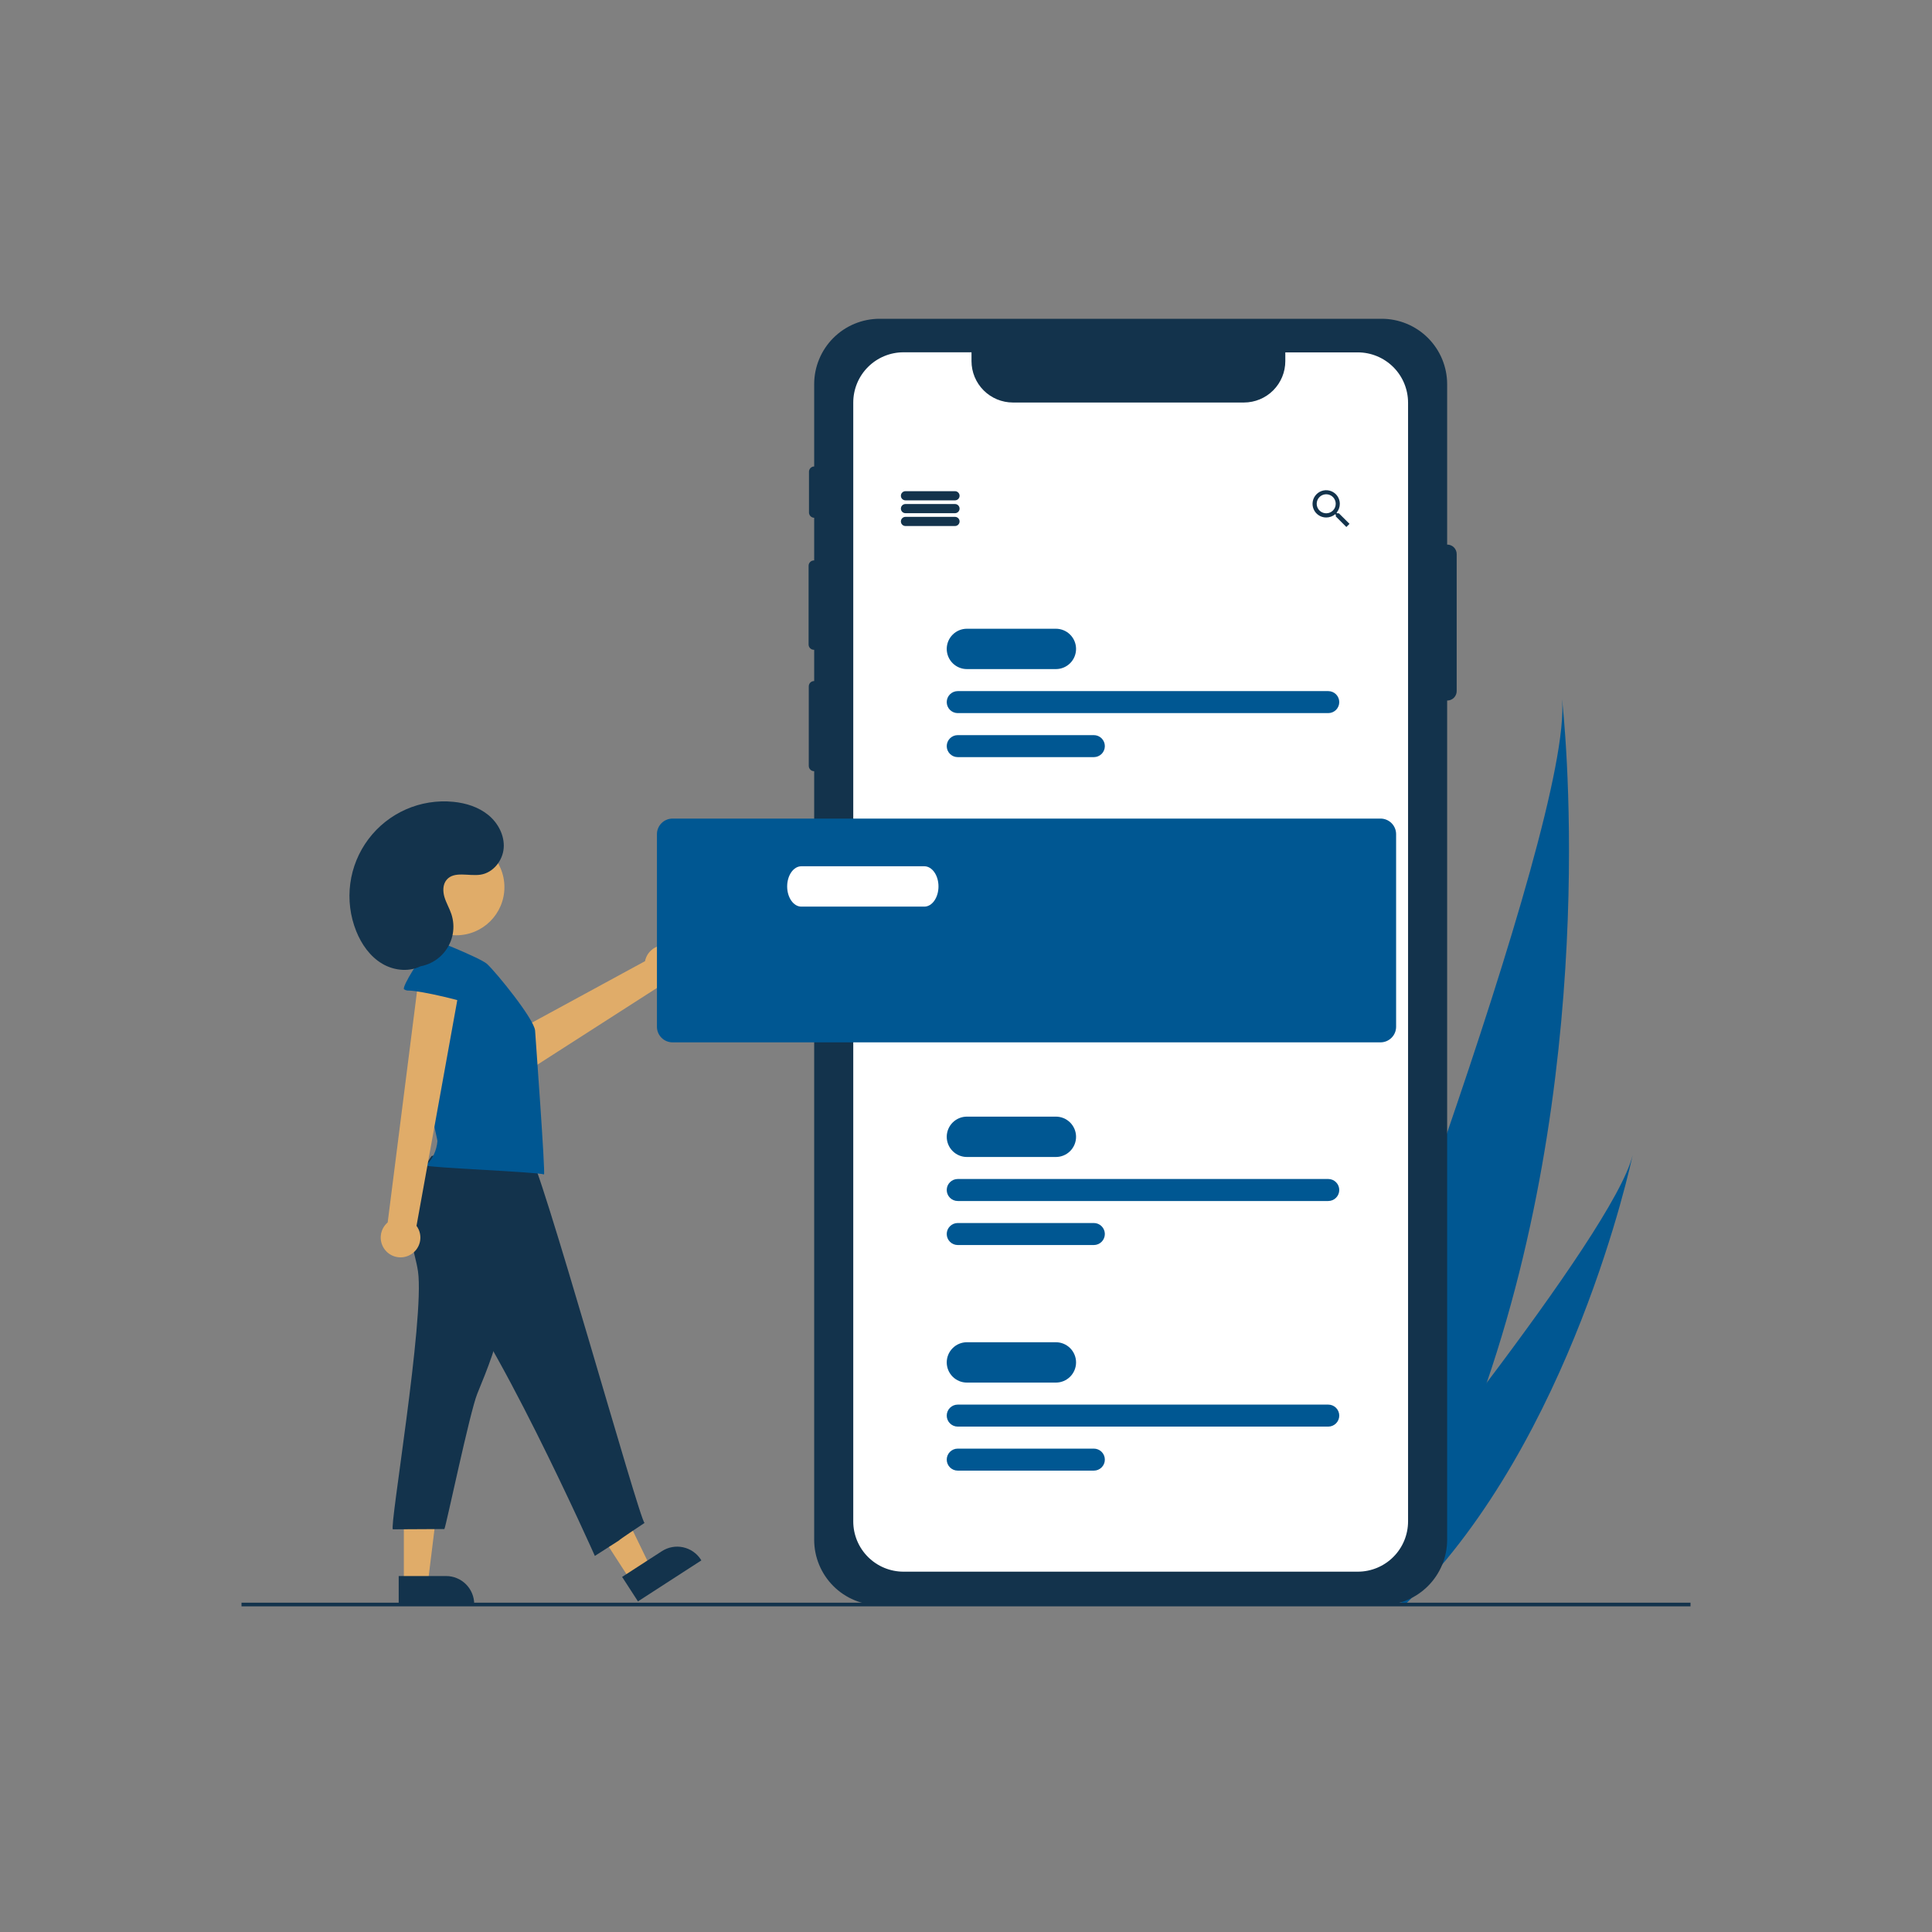 <svg width="200" height="200" viewBox="0 0 200 200" fill="none" xmlns="http://www.w3.org/2000/svg">
<rect x="0" y="0" width="200" height="200" fill="#808080" stroke="none"/>
<g clip-path="url(#clip0_114_280)">
<path d="M153.91 143.133C151.379 150.546 148.124 157.943 143.954 164.983C143.861 165.142 143.768 165.297 143.673 165.455L133.35 162.189C133.41 162.04 133.475 161.873 133.544 161.69C137.708 150.922 162.829 85.316 161.702 72.381C161.823 73.44 165.753 108.48 153.91 143.133Z" fill="#005792"/>
<path d="M145.945 165.613C145.805 165.757 145.661 165.899 145.516 166.038L137.772 163.588C137.877 163.462 137.999 163.312 138.139 163.144C140.432 160.343 147.251 151.957 153.909 143.133C161.065 133.651 168.037 123.665 169.014 119.561C168.817 120.494 162.707 148.899 145.945 165.613Z" fill="#005792"/>
<path d="M149.816 56.376C149.814 56.376 149.811 56.377 149.808 56.377V39.777C149.808 37.979 149.094 36.256 147.823 34.985C146.552 33.714 144.829 33 143.031 33H91.059C89.262 33 87.538 33.714 86.267 34.985C84.997 36.256 84.283 37.979 84.283 39.777V48.287C84.139 48.29 84.002 48.349 83.902 48.452C83.802 48.554 83.745 48.692 83.745 48.835V53.051C83.745 53.194 83.802 53.332 83.902 53.434C84.002 53.537 84.139 53.596 84.283 53.599V58.015H84.255C84.183 58.015 84.111 58.029 84.045 58.057C83.978 58.084 83.917 58.125 83.866 58.176C83.815 58.227 83.775 58.287 83.747 58.354C83.72 58.421 83.705 58.492 83.705 58.565V66.716C83.705 66.788 83.72 66.859 83.747 66.926C83.775 66.993 83.815 67.053 83.866 67.104C83.917 67.155 83.978 67.196 84.045 67.224C84.111 67.251 84.183 67.265 84.255 67.265H84.283V70.503H84.274C84.202 70.503 84.13 70.517 84.064 70.545C83.997 70.572 83.936 70.613 83.885 70.664C83.834 70.715 83.794 70.775 83.766 70.842C83.739 70.909 83.724 70.98 83.724 71.052V79.283C83.724 79.356 83.739 79.427 83.766 79.494C83.794 79.56 83.834 79.621 83.885 79.672C83.936 79.723 83.997 79.764 84.064 79.791C84.13 79.819 84.202 79.833 84.274 79.833H84.283V159.395C84.283 161.192 84.997 162.916 86.267 164.187C87.538 165.458 89.262 166.172 91.059 166.172H143.031C144.829 166.172 146.552 165.458 147.823 164.187C149.094 162.916 149.808 161.192 149.808 159.395V72.518C149.811 72.518 149.814 72.519 149.816 72.519C149.945 72.519 150.072 72.494 150.191 72.445C150.31 72.395 150.418 72.323 150.509 72.233C150.599 72.142 150.672 72.034 150.721 71.915C150.77 71.796 150.795 71.669 150.795 71.54V57.355C150.795 57.095 150.692 56.846 150.509 56.663C150.325 56.479 150.076 56.376 149.816 56.376Z" fill="#13334C"/>
<path d="M145.762 41.673V157.496C145.761 158.876 145.213 160.199 144.237 161.175C143.261 162.151 141.937 162.699 140.557 162.699H93.533C92.153 162.699 90.83 162.151 89.854 161.175C88.878 160.199 88.329 158.876 88.329 157.496V41.673C88.329 40.293 88.877 38.969 89.853 37.993C90.829 37.017 92.153 36.469 93.533 36.469H100.57V37.382C100.57 38.519 101.022 39.608 101.826 40.412C102.629 41.216 103.719 41.667 104.855 41.668H128.779C129.914 41.665 131.002 41.213 131.804 40.409C132.605 39.606 133.055 38.517 133.055 37.382V36.478H140.557C141.936 36.478 143.258 37.026 144.234 37.999C145.21 38.974 145.759 40.295 145.762 41.673V41.673Z" fill="white"/>
<path d="M69.508 97.99C69.23 97.882 68.932 97.837 68.635 97.857C68.337 97.877 68.047 97.962 67.786 98.106C67.525 98.251 67.299 98.45 67.123 98.691C66.948 98.932 66.827 99.209 66.77 99.501L50.013 108.613L52.959 111.929L68.521 101.942C69.019 102.005 69.523 101.884 69.938 101.6C70.352 101.317 70.648 100.892 70.77 100.405C70.892 99.917 70.83 99.403 70.598 98.958C70.365 98.513 69.978 98.168 69.508 97.99H69.508Z" fill="#E0AC69"/>
<path d="M65.235 163.548L67.323 162.197L63.107 153.5L60.025 155.494L65.235 163.548Z" fill="#E0AC69"/>
<path d="M72.604 161.531L66.041 165.776L64.401 163.241L68.523 160.574C69.171 160.156 69.958 160.011 70.711 160.173C71.465 160.335 72.124 160.789 72.543 161.436L72.604 161.531L72.604 161.531Z" fill="#13334C"/>
<path d="M41.806 163.862H44.293L45.476 154.27H41.806V163.862Z" fill="#E0AC69"/>
<path d="M49.089 166.171H41.273V163.151H46.182C46.564 163.151 46.942 163.226 47.294 163.373C47.647 163.519 47.967 163.733 48.237 164.003C48.507 164.273 48.721 164.593 48.867 164.946C49.014 165.298 49.089 165.676 49.089 166.058V166.171V166.171Z" fill="#13334C"/>
<path d="M98.861 51.796H93.734C93.608 51.796 93.487 51.746 93.398 51.657C93.309 51.568 93.26 51.447 93.26 51.321C93.26 51.195 93.309 51.075 93.398 50.986C93.487 50.897 93.608 50.847 93.734 50.847H98.861C98.987 50.847 99.107 50.897 99.196 50.986C99.285 51.075 99.335 51.195 99.335 51.321C99.335 51.447 99.285 51.568 99.196 51.657C99.107 51.746 98.987 51.796 98.861 51.796V51.796Z" fill="#13334C"/>
<path d="M98.861 53.125H93.734C93.608 53.125 93.487 53.075 93.398 52.986C93.309 52.897 93.26 52.776 93.26 52.65C93.26 52.525 93.309 52.404 93.398 52.315C93.487 52.226 93.608 52.176 93.734 52.176H98.861C98.987 52.176 99.107 52.226 99.196 52.315C99.285 52.404 99.335 52.525 99.335 52.65C99.335 52.776 99.285 52.897 99.196 52.986C99.107 53.075 98.987 53.125 98.861 53.125V53.125Z" fill="#13334C"/>
<path d="M98.861 54.454H93.734C93.608 54.454 93.487 54.404 93.398 54.315C93.309 54.226 93.26 54.105 93.26 53.98C93.26 53.854 93.309 53.733 93.398 53.644C93.487 53.555 93.608 53.505 93.734 53.505H98.861C98.987 53.505 99.107 53.555 99.196 53.644C99.285 53.733 99.335 53.854 99.335 53.98C99.335 54.105 99.285 54.226 99.196 54.315C99.107 54.404 98.987 54.454 98.861 54.454V54.454Z" fill="#13334C"/>
<path d="M138.6 53.135H138.427L138.36 53.08C138.579 52.819 138.698 52.491 138.698 52.151C138.697 51.872 138.613 51.599 138.456 51.367C138.3 51.136 138.078 50.956 137.819 50.851C137.561 50.745 137.276 50.719 137.003 50.775C136.729 50.831 136.478 50.967 136.282 51.165C136.085 51.364 135.952 51.616 135.899 51.891C135.846 52.165 135.875 52.449 135.984 52.706C136.092 52.964 136.274 53.184 136.507 53.337C136.74 53.491 137.014 53.573 137.293 53.571C137.632 53.569 137.959 53.45 138.22 53.233L138.284 53.288V53.463L139.374 54.555L139.701 54.228L138.6 53.135ZM137.293 53.135C137.099 53.135 136.908 53.078 136.746 52.971C136.584 52.864 136.457 52.71 136.382 52.531C136.307 52.352 136.287 52.154 136.324 51.963C136.361 51.772 136.454 51.596 136.591 51.458C136.728 51.32 136.903 51.226 137.094 51.187C137.285 51.148 137.482 51.167 137.662 51.241C137.842 51.315 137.997 51.44 138.105 51.602C138.214 51.763 138.272 51.953 138.273 52.147L138.273 52.151C138.274 52.279 138.249 52.407 138.201 52.526C138.152 52.645 138.081 52.753 137.991 52.844C137.9 52.935 137.793 53.008 137.675 53.058C137.556 53.108 137.429 53.134 137.301 53.135C137.298 53.135 137.296 53.135 137.293 53.135H137.293Z" fill="#13334C"/>
<path d="M109.305 69.264H100.095C99.541 69.264 99.01 69.044 98.618 68.653C98.226 68.261 98.006 67.73 98.006 67.176C98.006 66.622 98.226 66.091 98.618 65.699C99.01 65.307 99.541 65.087 100.095 65.087H109.305C109.859 65.087 110.39 65.307 110.782 65.699C111.173 66.091 111.393 66.622 111.393 67.176C111.393 67.73 111.173 68.261 110.782 68.653C110.39 69.044 109.859 69.264 109.305 69.264V69.264Z" fill="#005792"/>
<path d="M137.5 73.821H99.146C98.843 73.821 98.554 73.701 98.34 73.488C98.126 73.274 98.006 72.984 98.006 72.682C98.006 72.38 98.126 72.09 98.34 71.876C98.554 71.663 98.843 71.543 99.146 71.543H137.5C137.802 71.543 138.092 71.663 138.306 71.876C138.519 72.09 138.639 72.38 138.639 72.682C138.639 72.984 138.519 73.274 138.306 73.488C138.092 73.701 137.802 73.821 137.5 73.821Z" fill="#005792"/>
<path d="M113.234 78.378H99.146C98.843 78.378 98.554 78.258 98.34 78.045C98.126 77.831 98.006 77.541 98.006 77.239C98.006 76.937 98.126 76.647 98.34 76.433C98.554 76.22 98.843 76.1 99.146 76.1H113.234C113.536 76.1 113.826 76.22 114.04 76.433C114.253 76.647 114.373 76.937 114.373 77.239C114.373 77.541 114.253 77.831 114.04 78.045C113.826 78.258 113.536 78.378 113.234 78.378Z" fill="#005792"/>
<path d="M109.305 119.771H100.095C99.541 119.771 99.01 119.551 98.618 119.159C98.226 118.767 98.006 118.236 98.006 117.682C98.006 117.128 98.226 116.597 98.618 116.205C99.01 115.813 99.541 115.593 100.095 115.593H109.305C109.859 115.593 110.39 115.813 110.782 116.205C111.173 116.597 111.393 117.128 111.393 117.682C111.393 118.236 111.173 118.767 110.782 119.159C110.39 119.551 109.859 119.771 109.305 119.771V119.771Z" fill="#005792"/>
<path d="M137.5 124.328H99.146C98.843 124.328 98.554 124.208 98.34 123.994C98.126 123.78 98.006 123.491 98.006 123.188C98.006 122.886 98.126 122.596 98.34 122.383C98.554 122.169 98.843 122.049 99.146 122.049H137.5C137.802 122.049 138.092 122.169 138.306 122.383C138.519 122.596 138.639 122.886 138.639 123.188C138.639 123.491 138.519 123.78 138.306 123.994C138.092 124.208 137.802 124.328 137.5 124.328V124.328Z" fill="#005792"/>
<path d="M113.234 128.885H99.146C98.843 128.885 98.554 128.765 98.34 128.551C98.126 128.337 98.006 128.047 98.006 127.745C98.006 127.443 98.126 127.153 98.34 126.94C98.554 126.726 98.843 126.606 99.146 126.606H113.234C113.536 126.606 113.826 126.726 114.04 126.94C114.253 127.153 114.373 127.443 114.373 127.745C114.373 128.047 114.253 128.337 114.04 128.551C113.826 128.765 113.536 128.885 113.234 128.885V128.885Z" fill="#005792"/>
<path d="M109.305 143.125H100.095C99.541 143.125 99.01 142.905 98.618 142.513C98.226 142.122 98.006 141.59 98.006 141.036C98.006 140.483 98.226 139.951 98.618 139.56C99.01 139.168 99.541 138.948 100.095 138.948H109.305C109.859 138.948 110.39 139.168 110.782 139.56C111.173 139.951 111.393 140.483 111.393 141.036C111.393 141.59 111.173 142.122 110.782 142.513C110.39 142.905 109.859 143.125 109.305 143.125V143.125Z" fill="#005792"/>
<path d="M137.5 147.682H99.146C98.843 147.682 98.554 147.562 98.34 147.348C98.126 147.135 98.006 146.845 98.006 146.543C98.006 146.241 98.126 145.951 98.34 145.737C98.554 145.524 98.843 145.404 99.146 145.404H137.5C137.802 145.404 138.092 145.524 138.306 145.737C138.519 145.951 138.639 146.241 138.639 146.543C138.639 146.845 138.519 147.135 138.306 147.348C138.092 147.562 137.802 147.682 137.5 147.682V147.682Z" fill="#005792"/>
<path d="M113.234 152.239H99.146C98.843 152.239 98.554 152.119 98.34 151.905C98.126 151.692 98.006 151.402 98.006 151.1C98.006 150.798 98.126 150.508 98.34 150.294C98.554 150.081 98.843 149.961 99.146 149.961H113.234C113.536 149.961 113.826 150.081 114.04 150.294C114.253 150.508 114.373 150.798 114.373 151.1C114.373 151.402 114.253 151.692 114.04 151.905C113.826 152.119 113.536 152.239 113.234 152.239V152.239Z" fill="#005792"/>
<path d="M142.911 107.904H69.62C69.192 107.903 68.782 107.733 68.48 107.43C68.177 107.128 68.007 106.718 68.006 106.29V86.353C68.007 85.925 68.177 85.515 68.48 85.212C68.782 84.91 69.192 84.74 69.62 84.739H142.911C143.339 84.74 143.75 84.91 144.052 85.212C144.355 85.515 144.525 85.925 144.525 86.353V106.29C144.525 106.718 144.355 107.128 144.052 107.43C143.749 107.733 143.339 107.903 142.911 107.904V107.904Z" fill="#005792"/>
<path d="M43.272 131.623C43.972 136.538 40.262 158.317 40.674 158.315L46.002 158.286C46.192 157.922 48.638 146.171 49.405 144.285C50.476 141.669 51.556 139.02 51.977 136.225C52.374 133.601 52.179 130.928 51.921 128.286C51.933 128.208 51.926 128.128 51.901 128.052C51.875 127.977 51.833 127.908 51.776 127.853C51.719 127.797 51.65 127.756 51.574 127.732C51.498 127.709 51.418 127.703 51.34 127.717L44.191 127.349C42.717 127.273 42.368 126.95 42.592 128.397C42.748 129.477 43.116 130.529 43.272 131.623Z" fill="#13334C"/>
<path d="M44.677 119.67C43.224 121.759 41.702 124.162 42.184 126.663C42.55 128.562 43.997 130.033 45.362 131.41C50.819 136.89 61.579 161.068 61.579 161.068C66.772 157.745 61.456 161.163 66.725 157.65C66.258 157.614 55.646 119.467 54.767 119.416C51.21 119.18 48.142 118.833 44.677 119.67Z" fill="#13334C"/>
<path d="M50.422 99.79C49.684 99.132 44.5 97.103 44.5 97.103C44.404 97.091 44.307 97.094 44.213 97.112C43.918 97.186 43.783 97.553 43.846 97.85C43.91 98.146 43.392 103.019 43.259 105.235C43.026 109.102 45.303 117.862 45.283 118.13C45.205 119.085 44.787 119.981 44.104 120.653C44.282 120.874 55.547 121.315 56.313 121.576C56.468 121.38 55.441 107.485 55.394 106.7C55.315 105.508 51.396 100.693 50.422 99.79Z" fill="#005792"/>
<path d="M42.387 129.94C42.654 129.807 42.889 129.617 43.075 129.384C43.26 129.151 43.392 128.88 43.462 128.59C43.532 128.3 43.537 127.998 43.477 127.706C43.417 127.414 43.294 127.138 43.117 126.899L47.87 100.593L43.434 100.535L40.133 126.547C39.751 126.872 39.501 127.327 39.431 127.824C39.361 128.321 39.476 128.826 39.754 129.245C40.031 129.663 40.453 129.965 40.938 130.093C41.424 130.221 41.939 130.167 42.387 129.94H42.387Z" fill="#E0AC69"/>
<path d="M42.349 102.545C42.164 102.559 41.98 102.511 41.825 102.409C41.561 102.183 43.714 98.725 44.139 98.674C45.524 98.514 46.948 98.461 48.29 98.835C49.633 99.209 50.895 100.06 51.495 101.319C51.746 101.843 49.929 104.48 49.103 104.093C48.114 103.63 43.652 102.578 42.349 102.545Z" fill="#005792"/>
<path d="M47.235 96.82C49.986 96.82 52.217 94.59 52.217 91.838C52.217 89.087 49.986 86.856 47.235 86.856C44.483 86.856 42.252 89.087 42.252 91.838C42.252 94.59 44.483 96.82 47.235 96.82Z" fill="#E0AC69"/>
<path d="M42.341 100.075C43.033 100.148 43.733 100.045 44.375 99.778C45.018 99.51 45.583 99.085 46.019 98.543C46.455 98 46.748 97.357 46.871 96.672C46.995 95.987 46.944 95.282 46.724 94.621C46.526 94.025 46.195 93.479 46.013 92.877C45.832 92.276 45.827 91.565 46.229 91.083C47.017 90.139 48.536 90.733 49.751 90.545C51.045 90.346 52.038 89.104 52.142 87.798C52.245 86.493 51.565 85.201 50.552 84.371C49.539 83.541 48.232 83.132 46.929 83.004C45.255 82.839 43.567 83.109 42.027 83.786C40.488 84.463 39.148 85.525 38.138 86.87C37.128 88.214 36.481 89.796 36.26 91.464C36.038 93.131 36.25 94.827 36.874 96.389C37.419 97.751 38.308 99.02 39.572 99.766C40.835 100.513 42.503 100.656 43.763 99.903" fill="#13334C"/>
<path d="M95.686 93.853H82.954C82.145 93.853 81.487 92.916 81.487 91.764C81.487 90.613 82.145 89.676 82.954 89.676H95.686C96.494 89.676 97.152 90.613 97.152 91.764C97.152 92.916 96.494 93.853 95.686 93.853Z" fill="white"/>
<path d="M129.905 98.41H82.627C82.324 98.41 82.035 98.29 81.821 98.076C81.607 97.863 81.487 97.573 81.487 97.271C81.487 96.969 81.607 96.679 81.821 96.465C82.035 96.251 82.324 96.131 82.627 96.131H129.905C130.207 96.131 130.497 96.251 130.711 96.465C130.924 96.679 131.044 96.969 131.044 97.271C131.044 97.573 130.924 97.863 130.711 98.076C130.497 98.29 130.207 98.41 129.905 98.41V98.41Z" fill="#005792"/>
<path d="M105.639 102.967H82.627C82.324 102.967 82.035 102.847 81.821 102.633C81.607 102.42 81.487 102.13 81.487 101.828C81.487 101.525 81.607 101.236 81.821 101.022C82.035 100.808 82.324 100.688 82.627 100.688H105.639C105.941 100.688 106.231 100.808 106.445 101.022C106.658 101.236 106.779 101.525 106.779 101.828C106.779 102.13 106.658 102.42 106.445 102.633C106.231 102.847 105.941 102.967 105.639 102.967V102.967Z" fill="#005792"/>
<path d="M175 165.91H25V166.29H175V165.91Z" fill="#13334C"/>
</g>
<defs>
<clipPath id="clip0_114_280">
<rect width="150" height="133.29" fill="white" transform="translate(25 33)"/>
</clipPath>
</defs>
</svg>
